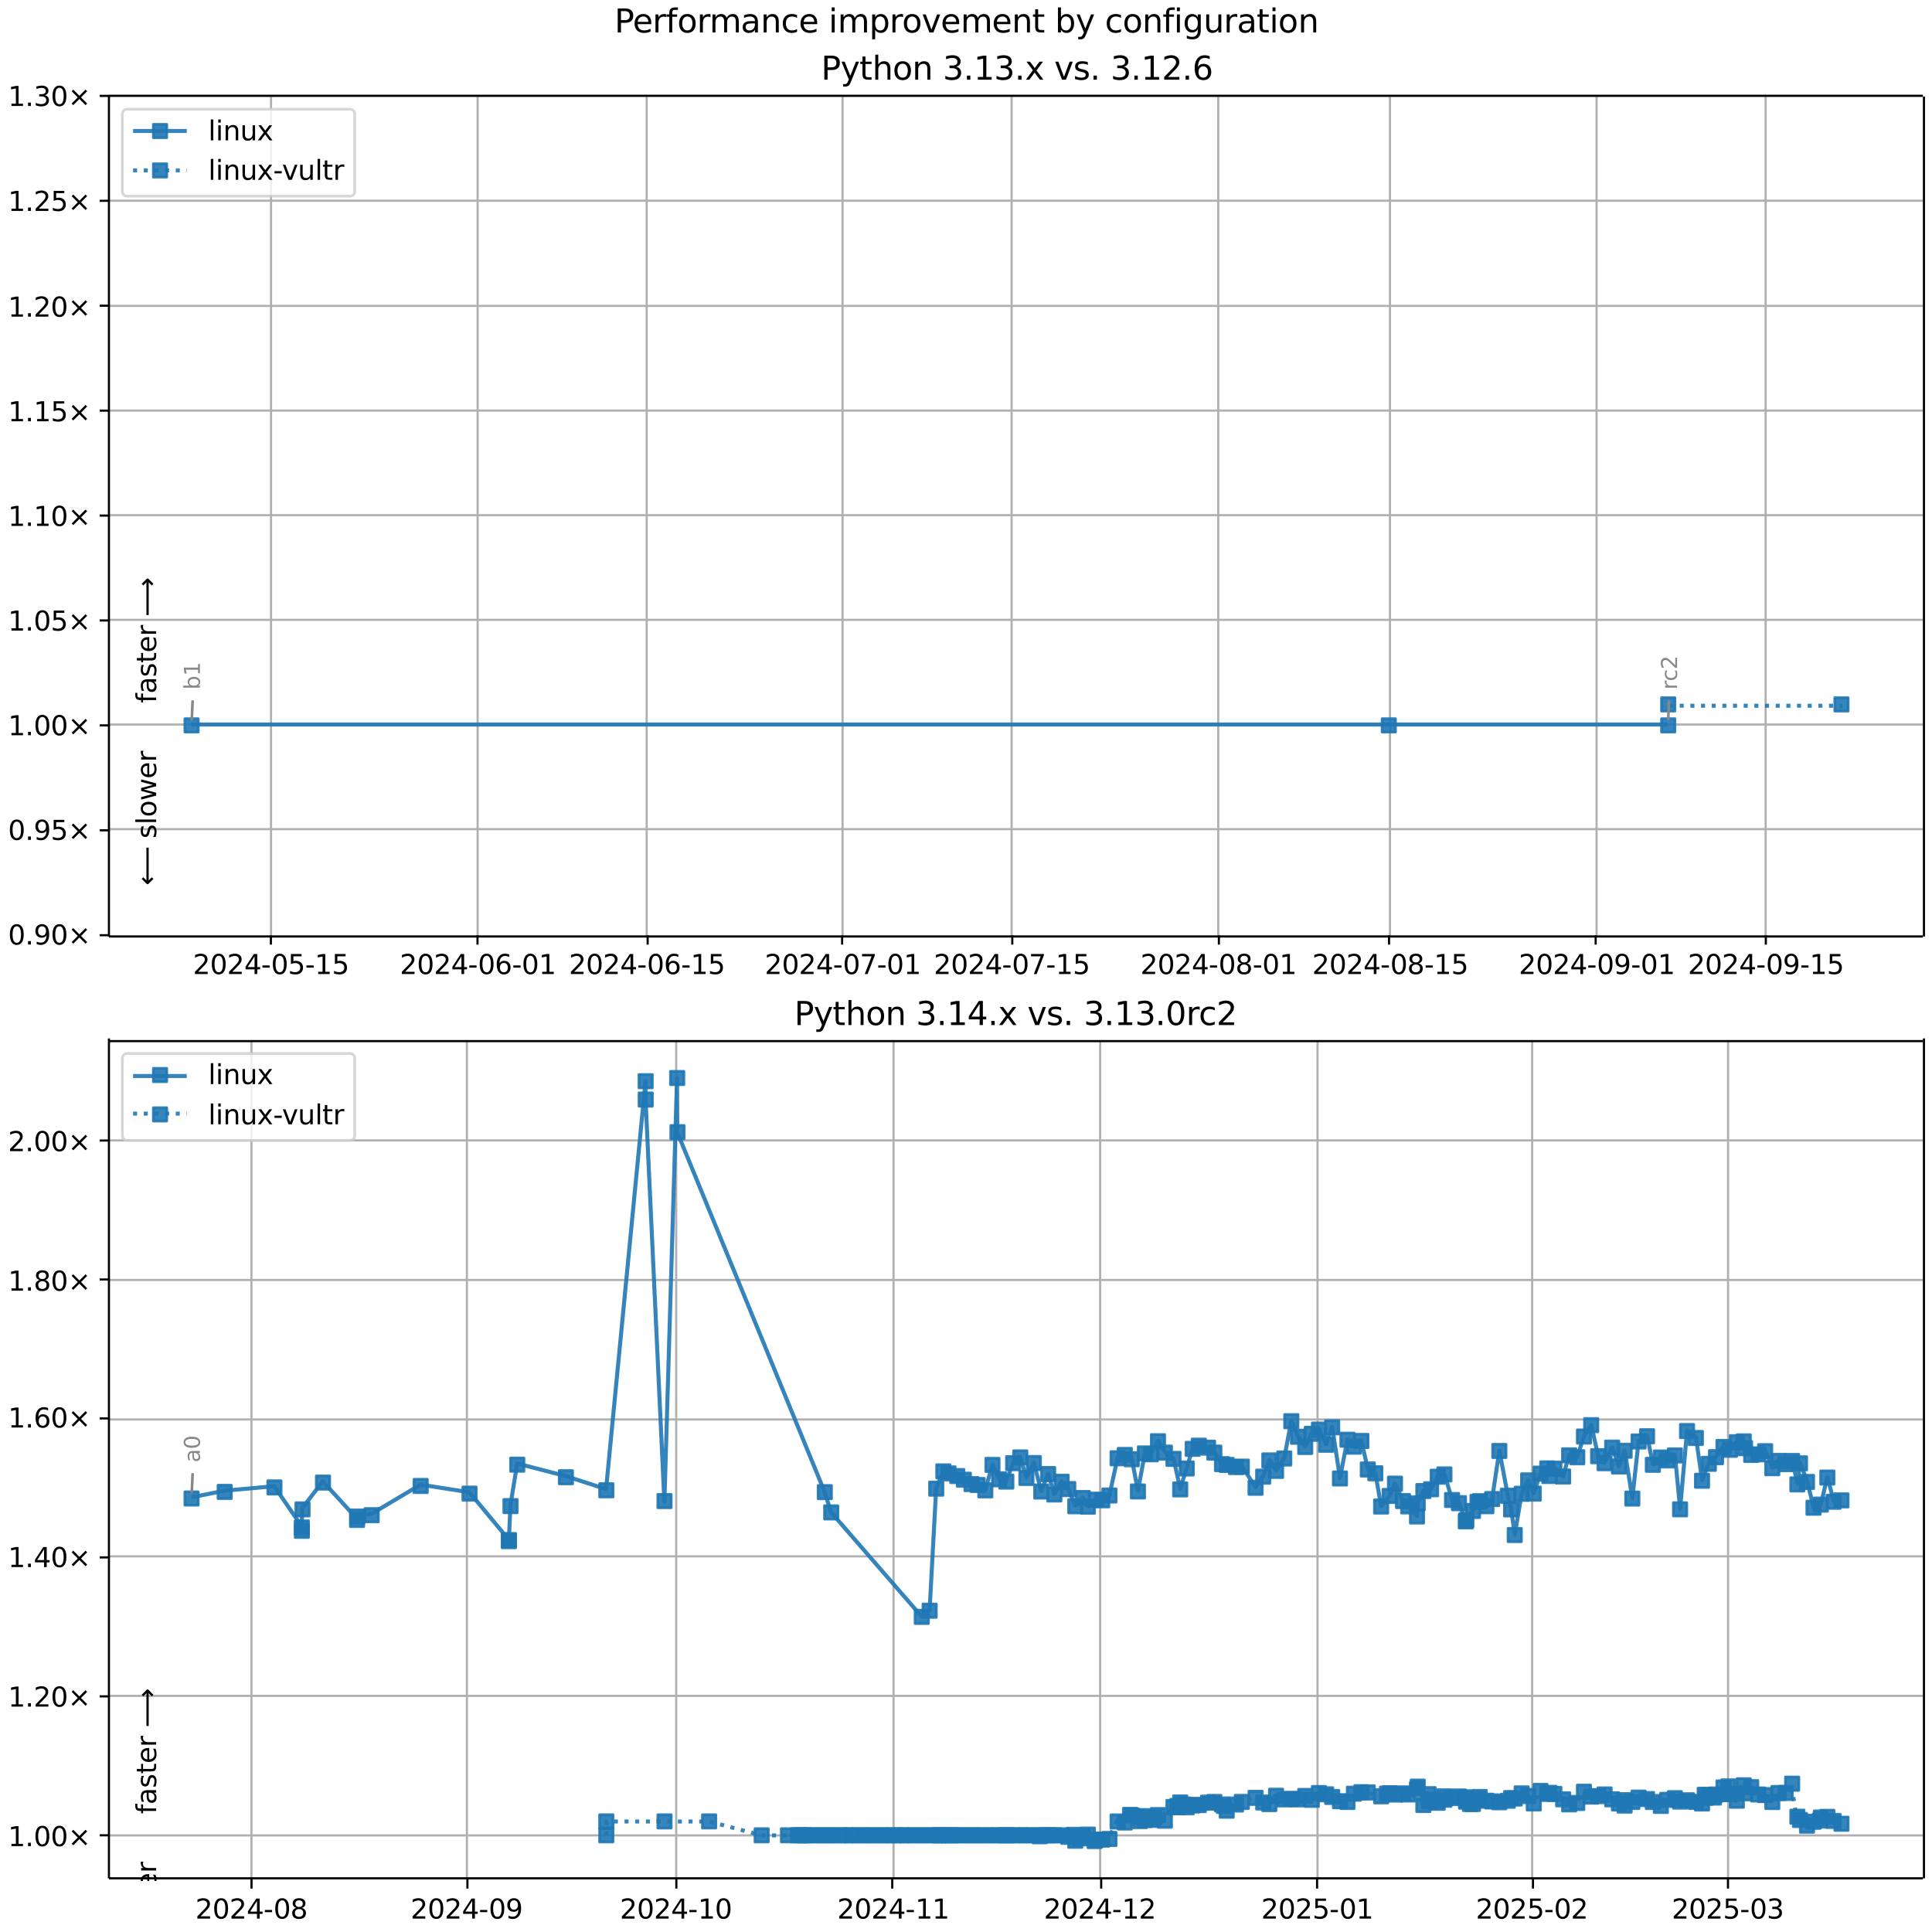 <?xml version="1.0" encoding="UTF-8"?>
<!DOCTYPE svg  PUBLIC '-//W3C//DTD SVG 1.1//EN'  'http://www.w3.org/Graphics/SVG/1.1/DTD/svg11.dtd'>
<svg width="720pt" height="720pt" version="1.1" viewBox="0 0 720 720" xmlns="http://www.w3.org/2000/svg" xmlns:xlink="http://www.w3.org/1999/xlink">
<defs>
<style type="text/css">*{stroke-linejoin: round; stroke-linecap: butt}</style>
</defs>
<path d="m0 720h720v-720h-720z" fill="#fff"/>
<path d="m40.6 349h676v-313h-676z" fill="#fff"/>
<path d="m101 349v-313" clip-path="url(#g)" fill="none" stroke="#b0b0b0" stroke-linecap="square" stroke-width=".8"/>
<defs>
<path id="i" d="m0 0v3.5" stroke="#000" stroke-width=".8"/>
</defs>
<use x="100.953" y="348.529" stroke="#000000" stroke-width=".8" xlink:href="#i"/>
<g transform="translate(71.9 363) scale(.1 -.1)">
<defs>
<path id="c" transform="scale(.016)" d="m1228 531h2203v-531h-2962v531q359 372 979 998 621 627 780 809 303 340 423 576 121 236 121 464 0 372-261 606-261 235-680 235-297 0-627-103-329-103-704-313v638q381 153 712 231 332 78 607 78 725 0 1156-363 431-362 431-968 0-288-108-546-107-257-392-607-78-91-497-524-418-433-1181-1211z"/>
<path id="b" transform="scale(.016)" d="m2034 4250q-487 0-733-480-245-479-245-1442 0-959 245-1439 246-480 733-480 491 0 736 480 246 480 246 1439 0 963-246 1442-245 480-736 480zm0 500q785 0 1199-621 414-620 414-1801 0-1178-414-1799-414-620-1199-620-784 0-1198 620-414 621-414 1799 0 1181 414 1801 414 621 1198 621z"/>
<path id="j" transform="scale(.016)" d="m2419 4116-1594-2491h1594v2491zm-166 550h794v-3041h666v-525h-666v-1100h-628v1100h-2106v609l1940 2957z"/>
<path id="e" transform="scale(.016)" d="m313 2009h1684v-512h-1684v512z"/>
<path id="m" transform="scale(.016)" d="m691 4666h2478v-532h-1900v-1143q137 47 274 70 138 23 276 23 781 0 1237-428 457-428 457-1159 0-753-469-1171-469-417-1322-417-294 0-599 50-304 50-629 150v635q281-153 581-228t634-75q541 0 856 284 316 284 316 772 0 487-316 771-315 285-856 285-253 0-505-56-251-56-513-175v2344z"/>
<path id="d" transform="scale(.016)" d="m794 531h1031v3560l-1122-225v575l1116 225h631v-4135h1031v-531h-2687v531z"/>
</defs>
<use xlink:href="#c"/>
<use transform="translate(63.6)" xlink:href="#b"/>
<use transform="translate(127)" xlink:href="#c"/>
<use transform="translate(191)" xlink:href="#j"/>
<use transform="translate(254)" xlink:href="#e"/>
<use transform="translate(291)" xlink:href="#b"/>
<use transform="translate(354)" xlink:href="#m"/>
<use transform="translate(418)" xlink:href="#e"/>
<use transform="translate(454)" xlink:href="#d"/>
<use transform="translate(518)" xlink:href="#m"/>
</g>
<path d="m178 349v-313" clip-path="url(#g)" fill="none" stroke="#b0b0b0" stroke-linecap="square" stroke-width=".8"/>
<use x="177.953" y="348.529" stroke="#000000" stroke-width=".8" xlink:href="#i"/>
<g transform="translate(149 363) scale(.1 -.1)">
<defs>
<path id="ae" transform="scale(.016)" d="m2113 2584q-425 0-674-291-248-290-248-796 0-503 248-796 249-292 674-292t673 292q248 293 248 796 0 506-248 796-248 291-673 291zm1253 1979v-575q-238 112-480 171-242 60-480 60-625 0-955-422-329-422-376-1275 184 272 462 417 279 145 613 145 703 0 1111-427 408-426 408-1160 0-719-425-1154-425-434-1131-434-810 0-1238 620-428 621-428 1799 0 1106 525 1764t1409 658q238 0 480-47t505-140z"/>
</defs>
<use xlink:href="#c"/>
<use transform="translate(63.6)" xlink:href="#b"/>
<use transform="translate(127)" xlink:href="#c"/>
<use transform="translate(191)" xlink:href="#j"/>
<use transform="translate(254)" xlink:href="#e"/>
<use transform="translate(291)" xlink:href="#b"/>
<use transform="translate(354)" xlink:href="#ae"/>
<use transform="translate(418)" xlink:href="#e"/>
<use transform="translate(454)" xlink:href="#b"/>
<use transform="translate(518)" xlink:href="#d"/>
</g>
<path d="m241 349v-313" clip-path="url(#g)" fill="none" stroke="#b0b0b0" stroke-linecap="square" stroke-width=".8"/>
<use x="241.365" y="348.529" stroke="#000000" stroke-width=".8" xlink:href="#i"/>
<g transform="translate(212 363) scale(.1 -.1)">
<use xlink:href="#c"/>
<use transform="translate(63.6)" xlink:href="#b"/>
<use transform="translate(127)" xlink:href="#c"/>
<use transform="translate(191)" xlink:href="#j"/>
<use transform="translate(254)" xlink:href="#e"/>
<use transform="translate(291)" xlink:href="#b"/>
<use transform="translate(354)" xlink:href="#ae"/>
<use transform="translate(418)" xlink:href="#e"/>
<use transform="translate(454)" xlink:href="#d"/>
<use transform="translate(518)" xlink:href="#m"/>
</g>
<path d="m314 349v-313" clip-path="url(#g)" fill="none" stroke="#b0b0b0" stroke-linecap="square" stroke-width=".8"/>
<use x="313.835" y="348.529" stroke="#000000" stroke-width=".8" xlink:href="#i"/>
<g transform="translate(285 363) scale(.1 -.1)">
<defs>
<path id="al" transform="scale(.016)" d="m525 4666h3e3v-269l-1694-4397h-659l1594 4134h-2241v532z"/>
</defs>
<use xlink:href="#c"/>
<use transform="translate(63.6)" xlink:href="#b"/>
<use transform="translate(127)" xlink:href="#c"/>
<use transform="translate(191)" xlink:href="#j"/>
<use transform="translate(254)" xlink:href="#e"/>
<use transform="translate(291)" xlink:href="#b"/>
<use transform="translate(354)" xlink:href="#al"/>
<use transform="translate(418)" xlink:href="#e"/>
<use transform="translate(454)" xlink:href="#b"/>
<use transform="translate(518)" xlink:href="#d"/>
</g>
<path d="m377 349v-313" clip-path="url(#g)" fill="none" stroke="#b0b0b0" stroke-linecap="square" stroke-width=".8"/>
<use x="377.247" y="348.529" stroke="#000000" stroke-width=".8" xlink:href="#i"/>
<g transform="translate(348 363) scale(.1 -.1)">
<use xlink:href="#c"/>
<use transform="translate(63.6)" xlink:href="#b"/>
<use transform="translate(127)" xlink:href="#c"/>
<use transform="translate(191)" xlink:href="#j"/>
<use transform="translate(254)" xlink:href="#e"/>
<use transform="translate(291)" xlink:href="#b"/>
<use transform="translate(354)" xlink:href="#al"/>
<use transform="translate(418)" xlink:href="#e"/>
<use transform="translate(454)" xlink:href="#d"/>
<use transform="translate(518)" xlink:href="#m"/>
</g>
<path d="m454 349v-313" clip-path="url(#g)" fill="none" stroke="#b0b0b0" stroke-linecap="square" stroke-width=".8"/>
<use x="454.247" y="348.529" stroke="#000000" stroke-width=".8" xlink:href="#i"/>
<g transform="translate(425 363) scale(.1 -.1)">
<defs>
<path id="ad" transform="scale(.016)" d="m2034 2216q-450 0-708-241-257-241-257-662 0-422 257-663 258-241 708-241t709 242q260 243 260 662 0 421-258 662-257 241-711 241zm-631 268q-406 100-633 378-226 279-226 679 0 559 398 884 399 325 1092 325 697 0 1094-325t397-884q0-400-227-679-226-278-629-378 456-106 710-416 255-309 255-755 0-679-414-1042-414-362-1186-362-771 0-1186 362-414 363-414 1042 0 446 256 755 257 310 713 416zm-231 997q0-362 226-565 227-203 636-203 407 0 636 203 230 203 230 565 0 363-230 566-229 203-636 203-409 0-636-203-226-203-226-566z"/>
</defs>
<use xlink:href="#c"/>
<use transform="translate(63.6)" xlink:href="#b"/>
<use transform="translate(127)" xlink:href="#c"/>
<use transform="translate(191)" xlink:href="#j"/>
<use transform="translate(254)" xlink:href="#e"/>
<use transform="translate(291)" xlink:href="#b"/>
<use transform="translate(354)" xlink:href="#ad"/>
<use transform="translate(418)" xlink:href="#e"/>
<use transform="translate(454)" xlink:href="#b"/>
<use transform="translate(518)" xlink:href="#d"/>
</g>
<path d="m518 349v-313" clip-path="url(#g)" fill="none" stroke="#b0b0b0" stroke-linecap="square" stroke-width=".8"/>
<use x="517.659" y="348.529" stroke="#000000" stroke-width=".8" xlink:href="#i"/>
<g transform="translate(489 363) scale(.1 -.1)">
<use xlink:href="#c"/>
<use transform="translate(63.6)" xlink:href="#b"/>
<use transform="translate(127)" xlink:href="#c"/>
<use transform="translate(191)" xlink:href="#j"/>
<use transform="translate(254)" xlink:href="#e"/>
<use transform="translate(291)" xlink:href="#b"/>
<use transform="translate(354)" xlink:href="#ad"/>
<use transform="translate(418)" xlink:href="#e"/>
<use transform="translate(454)" xlink:href="#d"/>
<use transform="translate(518)" xlink:href="#m"/>
</g>
<path d="m595 349v-313" clip-path="url(#g)" fill="none" stroke="#b0b0b0" stroke-linecap="square" stroke-width=".8"/>
<use x="594.659" y="348.529" stroke="#000000" stroke-width=".8" xlink:href="#i"/>
<g transform="translate(566 363) scale(.1 -.1)">
<defs>
<path id="aa" transform="scale(.016)" d="m703 97v575q238-113 481-172 244-59 479-59 625 0 954 420 330 420 377 1277-181-269-460-413-278-144-615-144-700 0-1108 423-408 424-408 1159 0 718 425 1152 425 435 1131 435 810 0 1236-621 427-620 427-1801 0-1103-524-1761-523-658-1407-658-238 0-482 47-243 47-506 141zm1256 1978q425 0 673 290 249 291 249 798 0 503-249 795-248 292-673 292t-673-292-248-795q0-507 248-798 248-290 673-290z"/>
</defs>
<use xlink:href="#c"/>
<use transform="translate(63.6)" xlink:href="#b"/>
<use transform="translate(127)" xlink:href="#c"/>
<use transform="translate(191)" xlink:href="#j"/>
<use transform="translate(254)" xlink:href="#e"/>
<use transform="translate(291)" xlink:href="#b"/>
<use transform="translate(354)" xlink:href="#aa"/>
<use transform="translate(418)" xlink:href="#e"/>
<use transform="translate(454)" xlink:href="#b"/>
<use transform="translate(518)" xlink:href="#d"/>
</g>
<path d="m658 349v-313" clip-path="url(#g)" fill="none" stroke="#b0b0b0" stroke-linecap="square" stroke-width=".8"/>
<use x="658.071" y="348.529" stroke="#000000" stroke-width=".8" xlink:href="#i"/>
<g transform="translate(629 363) scale(.1 -.1)">
<use xlink:href="#c"/>
<use transform="translate(63.6)" xlink:href="#b"/>
<use transform="translate(127)" xlink:href="#c"/>
<use transform="translate(191)" xlink:href="#j"/>
<use transform="translate(254)" xlink:href="#e"/>
<use transform="translate(291)" xlink:href="#b"/>
<use transform="translate(354)" xlink:href="#aa"/>
<use transform="translate(418)" xlink:href="#e"/>
<use transform="translate(454)" xlink:href="#d"/>
<use transform="translate(518)" xlink:href="#m"/>
</g>
<path d="m40.6 349h676" clip-path="url(#g)" fill="none" stroke="#b0b0b0" stroke-linecap="square" stroke-width=".8"/>
<defs>
<path id="k" d="m0 0h-3.5" stroke="#000" stroke-width=".8"/>
</defs>
<use x="40.646" y="348.529" stroke="#000000" stroke-width=".8" xlink:href="#k"/>
<g transform="translate(3 352) scale(.1 -.1)">
<defs>
<path id="f" transform="scale(.016)" d="m684 794h660v-794h-660v794z"/>
<path id="l" transform="scale(.016)" d="m4488 3438-1429-1435 1429-1428-372-378-1435 1434-1434-1434-369 378 1425 1428-1425 1435 369 378 1434-1435 1435 1435 372-378z"/>
</defs>
<use xlink:href="#b"/>
<use transform="translate(63.6)" xlink:href="#f"/>
<use transform="translate(95.4)" xlink:href="#aa"/>
<use transform="translate(159)" xlink:href="#b"/>
<use transform="translate(223)" xlink:href="#l"/>
</g>
<path d="m40.6 309h676" clip-path="url(#g)" fill="none" stroke="#b0b0b0" stroke-linecap="square" stroke-width=".8"/>
<use x="40.646" y="309.429" stroke="#000000" stroke-width=".8" xlink:href="#k"/>
<g transform="translate(3 313) scale(.1 -.1)">
<use xlink:href="#b"/>
<use transform="translate(63.6)" xlink:href="#f"/>
<use transform="translate(95.4)" xlink:href="#aa"/>
<use transform="translate(159)" xlink:href="#m"/>
<use transform="translate(223)" xlink:href="#l"/>
</g>
<path d="m40.6 270h676" clip-path="url(#g)" fill="none" stroke="#b0b0b0" stroke-linecap="square" stroke-width=".8"/>
<use x="40.646" y="270.33" stroke="#000000" stroke-width=".8" xlink:href="#k"/>
<g transform="translate(3 274) scale(.1 -.1)">
<use xlink:href="#d"/>
<use transform="translate(63.6)" xlink:href="#f"/>
<use transform="translate(95.4)" xlink:href="#b"/>
<use transform="translate(159)" xlink:href="#b"/>
<use transform="translate(223)" xlink:href="#l"/>
</g>
<path d="m40.6 231h676" clip-path="url(#g)" fill="none" stroke="#b0b0b0" stroke-linecap="square" stroke-width=".8"/>
<use x="40.646" y="231.23" stroke="#000000" stroke-width=".8" xlink:href="#k"/>
<g transform="translate(3 235) scale(.1 -.1)">
<use xlink:href="#d"/>
<use transform="translate(63.6)" xlink:href="#f"/>
<use transform="translate(95.4)" xlink:href="#b"/>
<use transform="translate(159)" xlink:href="#m"/>
<use transform="translate(223)" xlink:href="#l"/>
</g>
<path d="m40.6 192h676" clip-path="url(#g)" fill="none" stroke="#b0b0b0" stroke-linecap="square" stroke-width=".8"/>
<use x="40.646" y="192.131" stroke="#000000" stroke-width=".8" xlink:href="#k"/>
<g transform="translate(3 196) scale(.1 -.1)">
<use xlink:href="#d"/>
<use transform="translate(63.6)" xlink:href="#f"/>
<use transform="translate(95.4)" xlink:href="#d"/>
<use transform="translate(159)" xlink:href="#b"/>
<use transform="translate(223)" xlink:href="#l"/>
</g>
<path d="m40.6 153h676" clip-path="url(#g)" fill="none" stroke="#b0b0b0" stroke-linecap="square" stroke-width=".8"/>
<use x="40.646" y="153.031" stroke="#000000" stroke-width=".8" xlink:href="#k"/>
<g transform="translate(3 157) scale(.1 -.1)">
<use xlink:href="#d"/>
<use transform="translate(63.6)" xlink:href="#f"/>
<use transform="translate(95.4)" xlink:href="#d"/>
<use transform="translate(159)" xlink:href="#m"/>
<use transform="translate(223)" xlink:href="#l"/>
</g>
<path d="m40.6 114h676" clip-path="url(#g)" fill="none" stroke="#b0b0b0" stroke-linecap="square" stroke-width=".8"/>
<use x="40.646" y="113.932" stroke="#000000" stroke-width=".8" xlink:href="#k"/>
<g transform="translate(3 118) scale(.1 -.1)">
<use xlink:href="#d"/>
<use transform="translate(63.6)" xlink:href="#f"/>
<use transform="translate(95.4)" xlink:href="#c"/>
<use transform="translate(159)" xlink:href="#b"/>
<use transform="translate(223)" xlink:href="#l"/>
</g>
<path d="m40.6 74.8h676" clip-path="url(#g)" fill="none" stroke="#b0b0b0" stroke-linecap="square" stroke-width=".8"/>
<use x="40.646" y="74.832" stroke="#000000" stroke-width=".8" xlink:href="#k"/>
<g transform="translate(3 78.6) scale(.1 -.1)">
<use xlink:href="#d"/>
<use transform="translate(63.6)" xlink:href="#f"/>
<use transform="translate(95.4)" xlink:href="#c"/>
<use transform="translate(159)" xlink:href="#m"/>
<use transform="translate(223)" xlink:href="#l"/>
</g>
<path d="m40.6 35.7h676" clip-path="url(#g)" fill="none" stroke="#b0b0b0" stroke-linecap="square" stroke-width=".8"/>
<use x="40.646" y="35.733" stroke="#000000" stroke-width=".8" xlink:href="#k"/>
<g transform="translate(3 39.5) scale(.1 -.1)">
<defs>
<path id="t" transform="scale(.016)" d="m2597 2516q453-97 707-404 255-306 255-756 0-690-475-1069-475-378-1350-378-293 0-604 58t-642 174v609q262-153 574-231 313-78 654-78 593 0 904 234t311 681q0 413-289 645-289 233-804 233h-544v519h569q465 0 712 186t247 536q0 359-255 551-254 193-729 193-260 0-557-57-297-56-653-174v562q360 100 674 150t592 50q719 0 1137-327 419-326 419-882 0-388-222-655t-631-370z"/>
</defs>
<use xlink:href="#d"/>
<use transform="translate(63.6)" xlink:href="#f"/>
<use transform="translate(95.4)" xlink:href="#t"/>
<use transform="translate(159)" xlink:href="#b"/>
<use transform="translate(223)" xlink:href="#l"/>
</g>
<path d="m71.4 270h446 104" clip-path="url(#g)" fill="none" stroke="#1f77b4" stroke-linecap="square" stroke-opacity=".9" stroke-width="1.5"/>
<defs>
<path id="a" d="m-2.5 2.5h5v-5h-5z" stroke="#1f77b4" stroke-opacity=".9"/>
</defs>
<g clip-path="url(#g)" fill="#1f77b4" fill-opacity=".9" stroke="#1f77b4" stroke-opacity=".9">
<use x="71.389" y="270.33" xlink:href="#a"/>
<use x="517.569" y="270.33" xlink:href="#a"/>
<use x="621.695" y="270.33" xlink:href="#a"/>
</g>
<g stroke="#1f77b4" stroke-opacity=".9">
<path d="m622 263h64.6" clip-path="url(#g)" fill="none" stroke-dasharray="1.5,2.475" stroke-width="1.5"/>
<g clip-path="url(#g)" fill="#1f77b4" fill-opacity=".9">
<use x="621.695" y="262.51" xlink:href="#a"/>
<use x="686.256" y="262.51" xlink:href="#a"/>
</g>
</g>
<path d="m40.6 349v-313" fill="none" stroke="#000" stroke-linecap="square" stroke-width=".8"/>
<path d="m717 349v-313" fill="none" stroke="#000" stroke-linecap="square" stroke-width=".8"/>
<path d="m40.6 349h676" fill="none" stroke="#000" stroke-linecap="square" stroke-width=".8"/>
<path d="m40.6 35.7h676" fill="none" stroke="#000" stroke-linecap="square" stroke-width=".8"/>
<path d="m71.8 261-0.348 7.35" fill="none" stroke="#888" stroke-linecap="round"/>
<g transform="translate(74.5 257) rotate(-90) scale(.08 -.08)" fill="#888">
<defs>
<path id="ak" transform="scale(.016)" d="m3116 1747q0 634-261 995t-717 361q-457 0-718-361t-261-995 261-995 718-361q456 0 717 361t261 995zm-1957 1222q182 312 458 463 277 152 661 152 638 0 1036-506 399-506 399-1331t-399-1332q-398-506-1036-506-384 0-661 152-276 152-458 464v-525h-578v4863h578v-1894z"/>
</defs>
<use xlink:href="#ak"/>
<use transform="translate(63.5)" xlink:href="#d"/>
</g>
<path d="m622 261-0.326 7.34" fill="none" stroke="#888" stroke-linecap="round"/>
<g transform="translate(625 257) rotate(-90) scale(.08 -.08)" fill="#888">
<defs>
<path id="n" transform="scale(.016)" d="m2631 2963q-97 56-211 82-114 27-251 27-488 0-749-317t-261-911v-1844h-578v3500h578v-544q182 319 472 473 291 155 707 155 59 0 131-8 72-7 159-23l3-590z"/>
<path id="ac" transform="scale(.016)" d="m3122 3366v-538q-244 135-489 202t-495 67q-560 0-870-355-309-354-309-995t309-996q310-354 870-354 250 0 495 67t489 202v-532q-241-112-499-168-257-57-548-57-791 0-1257 497-465 497-465 1341 0 856 470 1346 471 491 1290 491 265 0 518-55 253-54 491-163z"/>
</defs>
<use xlink:href="#n"/>
<use transform="translate(38.9)" xlink:href="#ac"/>
<use transform="translate(93.8)" xlink:href="#c"/>
</g>
<g clip-path="url(#g)">
<g transform="translate(58.2 262) rotate(-90) scale(.1 -.1)">
<defs>
<path id="ab" transform="scale(.016)" d="m2375 4863v-479h-550q-309 0-430-125-120-125-120-450v-309h947v-447h-947v-3053h-578v3053h-550v447h550v244q0 584 272 851 272 268 862 268h544z"/>
<path id="z" transform="scale(.016)" d="m2194 1759q-697 0-966-159t-269-544q0-306 202-486 202-179 548-179 479 0 768 339t289 901v128h-572zm1147 238v-2e3h-575v531q-197-318-491-470t-719-152q-537 0-855 302-317 302-317 808 0 590 395 890 396 300 1180 300h807v57q0 397-261 614t-733 217q-300 0-585-72-284-72-546-216v532q315 122 612 182 297 61 578 61 760 0 1135-394 375-393 375-1193z"/>
<path id="x" transform="scale(.016)" d="m2834 3397v-544q-243 125-506 187-262 63-544 63-428 0-642-131t-214-394q0-200 153-314t616-217l197-44q612-131 870-370t258-667q0-488-386-773-386-284-1061-284-281 0-586 55t-642 164v594q319-166 628-249 309-82 613-82 406 0 624 139 219 139 219 392 0 234-158 359-157 125-692 241l-200 47q-534 112-772 345-237 233-237 639 0 494 350 762 350 269 994 269 318 0 599-47 282-46 519-140z"/>
<path id="p" transform="scale(.016)" d="m1172 4494v-994h1184v-447h-1184v-1900q0-428 117-550t477-122h590v-481h-590q-666 0-919 248-253 249-253 905v1900h-422v447h422v994h578z"/>
<path id="s" transform="scale(.016)" d="m3597 1894v-281h-2644q38-594 358-905t892-311q331 0 642 81t618 244v-544q-310-131-635-200t-659-69q-838 0-1327 487-489 488-489 1320 0 859 464 1363 464 505 1252 505 706 0 1117-455 411-454 411-1235zm-575 169q-6 471-264 752-258 282-683 282-481 0-770-272t-333-766l2050 4z"/>
<path id="am" transform="scale(.016)" d="m8863 2147v-281l-1229-1228-375 375 729 728h-7622v531h7622l-729 728 375 375 1229-1228z"/>
</defs>
<use xlink:href="#ab"/>
<use transform="translate(35.2)" xlink:href="#z"/>
<use transform="translate(96.5)" xlink:href="#x"/>
<use transform="translate(149)" xlink:href="#p"/>
<use transform="translate(188)" xlink:href="#s"/>
<use transform="translate(249)" xlink:href="#n"/>
<use transform="translate(290)" xlink:href="#DejaVuSans-20"/>
<use transform="translate(322)" xlink:href="#am"/>
</g>
</g>
<g clip-path="url(#g)">
<g transform="translate(58.2 330) rotate(-90) scale(.1 -.1)">
<defs>
<path id="an" transform="scale(.016)" d="m313 1866v281l1228 1228 375-375-728-728h7621v-531h-7621l728-728-375-375-1228 1228z"/>
<path id="r" transform="scale(.016)" d="m603 4863h575v-4863h-575v4863z"/>
<path id="q" transform="scale(.016)" d="m1959 3097q-462 0-731-361t-269-989 267-989q268-361 733-361 460 0 728 362 269 363 269 988 0 622-269 986-268 364-728 364zm0 487q750 0 1178-488 429-487 429-1349 0-859-429-1349-428-489-1178-489-753 0-1180 489-426 490-426 1349 0 862 426 1349 427 488 1180 488z"/>
<path id="ai" transform="scale(.016)" d="m269 3500h575l719-2731 715 2731h678l719-2731 716 2731h575l-916-3500h-678l-753 2869-756-2869h-679l-915 3500z"/>
</defs>
<use xlink:href="#an"/>
<use transform="translate(143)" xlink:href="#DejaVuSans-20"/>
<use transform="translate(175)" xlink:href="#x"/>
<use transform="translate(227)" xlink:href="#r"/>
<use transform="translate(255)" xlink:href="#q"/>
<use transform="translate(316)" xlink:href="#ai"/>
<use transform="translate(398)" xlink:href="#s"/>
<use transform="translate(460)" xlink:href="#n"/>
</g>
</g>
<g transform="translate(306 29.7) scale(.12 -.12)">
<defs>
<path id="ah" transform="scale(.016)" d="m1259 4147v-1753h794q441 0 681 228 241 228 241 650 0 419-241 647-240 228-681 228h-794zm-631 519h1425q785 0 1186-355 402-355 402-1039 0-691-402-1044-401-353-1186-353h-794v-1875h-631v4666z"/>
<path id="af" transform="scale(.016)" d="m2059-325q-243-625-475-815-231-191-618-191h-460v481h338q237 0 368 113 132 112 291 531l103 262-1415 3444h609l1094-2737 1094 2737h609l-1538-3825z"/>
<path id="aj" transform="scale(.016)" d="m3513 2113v-2113h-575v2094q0 497-194 743-194 247-581 247-466 0-735-297-269-296-269-809v-1978h-578v4863h578v-1907q207 316 486 472 280 156 646 156 603 0 912-373 310-373 310-1098z"/>
<path id="o" transform="scale(.016)" d="m3513 2113v-2113h-575v2094q0 497-194 743-194 247-581 247-466 0-735-297-269-296-269-809v-1978h-578v3500h578v-544q207 316 486 472 280 156 646 156 603 0 912-373 310-373 310-1098z"/>
<path id="w" transform="scale(.016)" d="m3513 3500-1266-1703 1331-1797h-678l-1019 1375-1018-1375h-679l1360 1831-1244 1669h678l928-1247 928 1247h679z"/>
<path id="y" transform="scale(.016)" d="m191 3500h609l1094-2937 1094 2937h609l-1313-3500h-781l-1312 3500z"/>
</defs>
<use xlink:href="#ah"/>
<use transform="translate(60.3)" xlink:href="#af"/>
<use transform="translate(119)" xlink:href="#p"/>
<use transform="translate(159)" xlink:href="#aj"/>
<use transform="translate(222)" xlink:href="#q"/>
<use transform="translate(283)" xlink:href="#o"/>
<use transform="translate(347)" xlink:href="#DejaVuSans-20"/>
<use transform="translate(378)" xlink:href="#t"/>
<use transform="translate(442)" xlink:href="#f"/>
<use transform="translate(474)" xlink:href="#d"/>
<use transform="translate(537)" xlink:href="#t"/>
<use transform="translate(601)" xlink:href="#f"/>
<use transform="translate(633)" xlink:href="#w"/>
<use transform="translate(692)" xlink:href="#DejaVuSans-20"/>
<use transform="translate(724)" xlink:href="#y"/>
<use transform="translate(783)" xlink:href="#x"/>
<use transform="translate(835)" xlink:href="#f"/>
<use transform="translate(867)" xlink:href="#DejaVuSans-20"/>
<use transform="translate(899)" xlink:href="#t"/>
<use transform="translate(962)" xlink:href="#f"/>
<use transform="translate(994)" xlink:href="#d"/>
<use transform="translate(1058)" xlink:href="#c"/>
<use transform="translate(1121)" xlink:href="#f"/>
<use transform="translate(1153)" xlink:href="#ae"/>
</g>
<path d="m47.6 73.1h82.6q2 0 2-2v-28.4q0-2-2-2h-82.6q-2 0-2 2v28.4q0 2 2 2z" fill="#fff" opacity=".8" stroke="#ccc"/>
<path d="m49.6 48.8h10 10" fill="none" stroke="#1f77b4" stroke-linecap="square" stroke-opacity=".9" stroke-width="1.5"/>
<use x="59.646" y="48.831" fill="#1f77b4" fill-opacity=".9" stroke="#1f77b4" stroke-opacity=".9" xlink:href="#a"/>
<g transform="translate(77.6 52.3) scale(.1 -.1)">
<defs>
<path id="v" transform="scale(.016)" d="m603 3500h575v-3500h-575v3500zm0 1363h575v-729h-575v729z"/>
<path id="u" transform="scale(.016)" d="m544 1381v2119h575v-2097q0-497 193-746 194-248 582-248 465 0 735 297 271 297 271 810v1984h575v-3500h-575v538q-209-319-486-474-276-155-642-155-603 0-916 375-312 375-312 1097zm1447 2203z"/>
</defs>
<use xlink:href="#r"/>
<use transform="translate(27.8)" xlink:href="#v"/>
<use transform="translate(55.6)" xlink:href="#o"/>
<use transform="translate(119)" xlink:href="#u"/>
<use transform="translate(182)" xlink:href="#w"/>
</g>
<path d="m49.6 63.5h10 10" fill="none" stroke="#1f77b4" stroke-dasharray="1.5,2.475" stroke-opacity=".9" stroke-width="1.5"/>
<use x="59.646" y="63.509" fill="#1f77b4" fill-opacity=".9" stroke="#1f77b4" stroke-opacity=".9" xlink:href="#a"/>
<g transform="translate(77.6 67) scale(.1 -.1)">
<use xlink:href="#r"/>
<use transform="translate(27.8)" xlink:href="#v"/>
<use transform="translate(55.6)" xlink:href="#o"/>
<use transform="translate(119)" xlink:href="#u"/>
<use transform="translate(182)" xlink:href="#w"/>
<use transform="translate(242)" xlink:href="#e"/>
<use transform="translate(275)" xlink:href="#y"/>
<use transform="translate(334)" xlink:href="#u"/>
<use transform="translate(398)" xlink:href="#r"/>
<use transform="translate(425)" xlink:href="#p"/>
<use transform="translate(465)" xlink:href="#n"/>
</g>
<path d="m40.6 700h676v-313h-676z" fill="#fff"/>
<path d="m93.7 700v-313" clip-path="url(#h)" fill="none" stroke="#b0b0b0" stroke-linecap="square" stroke-width=".8"/>
<use x="93.735" y="700.322" stroke="#000000" stroke-width=".8" xlink:href="#i"/>
<g transform="translate(72.8 715) scale(.1 -.1)">
<use xlink:href="#c"/>
<use transform="translate(63.6)" xlink:href="#b"/>
<use transform="translate(127)" xlink:href="#c"/>
<use transform="translate(191)" xlink:href="#j"/>
<use transform="translate(254)" xlink:href="#e"/>
<use transform="translate(291)" xlink:href="#b"/>
<use transform="translate(354)" xlink:href="#ad"/>
</g>
<path d="m174 700v-313" clip-path="url(#h)" fill="none" stroke="#b0b0b0" stroke-linecap="square" stroke-width=".8"/>
<use x="174.193" y="700.322" stroke="#000000" stroke-width=".8" xlink:href="#i"/>
<g transform="translate(153 715) scale(.1 -.1)">
<use xlink:href="#c"/>
<use transform="translate(63.6)" xlink:href="#b"/>
<use transform="translate(127)" xlink:href="#c"/>
<use transform="translate(191)" xlink:href="#j"/>
<use transform="translate(254)" xlink:href="#e"/>
<use transform="translate(291)" xlink:href="#b"/>
<use transform="translate(354)" xlink:href="#aa"/>
</g>
<path d="m252 700v-313" clip-path="url(#h)" fill="none" stroke="#b0b0b0" stroke-linecap="square" stroke-width=".8"/>
<use x="252.057" y="700.322" stroke="#000000" stroke-width=".8" xlink:href="#i"/>
<g transform="translate(231 715) scale(.1 -.1)">
<use xlink:href="#c"/>
<use transform="translate(63.6)" xlink:href="#b"/>
<use transform="translate(127)" xlink:href="#c"/>
<use transform="translate(191)" xlink:href="#j"/>
<use transform="translate(254)" xlink:href="#e"/>
<use transform="translate(291)" xlink:href="#d"/>
<use transform="translate(354)" xlink:href="#b"/>
</g>
<path d="m333 700v-313" clip-path="url(#h)" fill="none" stroke="#b0b0b0" stroke-linecap="square" stroke-width=".8"/>
<use x="332.515" y="700.322" stroke="#000000" stroke-width=".8" xlink:href="#i"/>
<g transform="translate(312 715) scale(.1 -.1)">
<use xlink:href="#c"/>
<use transform="translate(63.6)" xlink:href="#b"/>
<use transform="translate(127)" xlink:href="#c"/>
<use transform="translate(191)" xlink:href="#j"/>
<use transform="translate(254)" xlink:href="#e"/>
<use transform="translate(291)" xlink:href="#d"/>
<use transform="translate(354)" xlink:href="#d"/>
</g>
<path d="m410 700v-313" clip-path="url(#h)" fill="none" stroke="#b0b0b0" stroke-linecap="square" stroke-width=".8"/>
<use x="410.378" y="700.322" stroke="#000000" stroke-width=".8" xlink:href="#i"/>
<g transform="translate(389 715) scale(.1 -.1)">
<use xlink:href="#c"/>
<use transform="translate(63.6)" xlink:href="#b"/>
<use transform="translate(127)" xlink:href="#c"/>
<use transform="translate(191)" xlink:href="#j"/>
<use transform="translate(254)" xlink:href="#e"/>
<use transform="translate(291)" xlink:href="#d"/>
<use transform="translate(354)" xlink:href="#c"/>
</g>
<path d="m491 700v-313" clip-path="url(#h)" fill="none" stroke="#b0b0b0" stroke-linecap="square" stroke-width=".8"/>
<use x="490.837" y="700.322" stroke="#000000" stroke-width=".8" xlink:href="#i"/>
<g transform="translate(470 715) scale(.1 -.1)">
<use xlink:href="#c"/>
<use transform="translate(63.6)" xlink:href="#b"/>
<use transform="translate(127)" xlink:href="#c"/>
<use transform="translate(191)" xlink:href="#m"/>
<use transform="translate(254)" xlink:href="#e"/>
<use transform="translate(291)" xlink:href="#b"/>
<use transform="translate(354)" xlink:href="#d"/>
</g>
<path d="m571 700v-313" clip-path="url(#h)" fill="none" stroke="#b0b0b0" stroke-linecap="square" stroke-width=".8"/>
<use x="571.296" y="700.322" stroke="#000000" stroke-width=".8" xlink:href="#i"/>
<g transform="translate(550 715) scale(.1 -.1)">
<use xlink:href="#c"/>
<use transform="translate(63.6)" xlink:href="#b"/>
<use transform="translate(127)" xlink:href="#c"/>
<use transform="translate(191)" xlink:href="#m"/>
<use transform="translate(254)" xlink:href="#e"/>
<use transform="translate(291)" xlink:href="#b"/>
<use transform="translate(354)" xlink:href="#c"/>
</g>
<path d="m644 700v-313" clip-path="url(#h)" fill="none" stroke="#b0b0b0" stroke-linecap="square" stroke-width=".8"/>
<use x="643.968" y="700.322" stroke="#000000" stroke-width=".8" xlink:href="#i"/>
<g transform="translate(623 715) scale(.1 -.1)">
<use xlink:href="#c"/>
<use transform="translate(63.6)" xlink:href="#b"/>
<use transform="translate(127)" xlink:href="#c"/>
<use transform="translate(191)" xlink:href="#m"/>
<use transform="translate(254)" xlink:href="#e"/>
<use transform="translate(291)" xlink:href="#b"/>
<use transform="translate(354)" xlink:href="#t"/>
</g>
<path d="m40.6 684h676" clip-path="url(#h)" fill="none" stroke="#b0b0b0" stroke-linecap="square" stroke-width=".8"/>
<use x="40.646" y="683.96" stroke="#000000" stroke-width=".8" xlink:href="#k"/>
<g transform="translate(3 688) scale(.1 -.1)">
<use xlink:href="#d"/>
<use transform="translate(63.6)" xlink:href="#f"/>
<use transform="translate(95.4)" xlink:href="#b"/>
<use transform="translate(159)" xlink:href="#b"/>
<use transform="translate(223)" xlink:href="#l"/>
</g>
<path d="m40.6 632h676" clip-path="url(#h)" fill="none" stroke="#b0b0b0" stroke-linecap="square" stroke-width=".8"/>
<use x="40.646" y="632.175" stroke="#000000" stroke-width=".8" xlink:href="#k"/>
<g transform="translate(3 636) scale(.1 -.1)">
<use xlink:href="#d"/>
<use transform="translate(63.6)" xlink:href="#f"/>
<use transform="translate(95.4)" xlink:href="#c"/>
<use transform="translate(159)" xlink:href="#b"/>
<use transform="translate(223)" xlink:href="#l"/>
</g>
<path d="m40.6 580h676" clip-path="url(#h)" fill="none" stroke="#b0b0b0" stroke-linecap="square" stroke-width=".8"/>
<use x="40.646" y="580.391" stroke="#000000" stroke-width=".8" xlink:href="#k"/>
<g transform="translate(3 584) scale(.1 -.1)">
<use xlink:href="#d"/>
<use transform="translate(63.6)" xlink:href="#f"/>
<use transform="translate(95.4)" xlink:href="#j"/>
<use transform="translate(159)" xlink:href="#b"/>
<use transform="translate(223)" xlink:href="#l"/>
</g>
<path d="m40.6 529h676" clip-path="url(#h)" fill="none" stroke="#b0b0b0" stroke-linecap="square" stroke-width=".8"/>
<use x="40.646" y="528.607" stroke="#000000" stroke-width=".8" xlink:href="#k"/>
<g transform="translate(3 532) scale(.1 -.1)">
<use xlink:href="#d"/>
<use transform="translate(63.6)" xlink:href="#f"/>
<use transform="translate(95.4)" xlink:href="#ae"/>
<use transform="translate(159)" xlink:href="#b"/>
<use transform="translate(223)" xlink:href="#l"/>
</g>
<path d="m40.6 477h676" clip-path="url(#h)" fill="none" stroke="#b0b0b0" stroke-linecap="square" stroke-width=".8"/>
<use x="40.646" y="476.823" stroke="#000000" stroke-width=".8" xlink:href="#k"/>
<g transform="translate(3 481) scale(.1 -.1)">
<use xlink:href="#d"/>
<use transform="translate(63.6)" xlink:href="#f"/>
<use transform="translate(95.4)" xlink:href="#ad"/>
<use transform="translate(159)" xlink:href="#b"/>
<use transform="translate(223)" xlink:href="#l"/>
</g>
<path d="m40.6 425h676" clip-path="url(#h)" fill="none" stroke="#b0b0b0" stroke-linecap="square" stroke-width=".8"/>
<use x="40.646" y="425.038" stroke="#000000" stroke-width=".8" xlink:href="#k"/>
<g transform="translate(3 429) scale(.1 -.1)">
<use xlink:href="#c"/>
<use transform="translate(63.6)" xlink:href="#f"/>
<use transform="translate(95.4)" xlink:href="#b"/>
<use transform="translate(159)" xlink:href="#b"/>
<use transform="translate(223)" xlink:href="#l"/>
</g>
<g stroke="#1f77b4" stroke-opacity=".9">
<path d="m71.4 558 12.3-2.46 18.5-1.67 10.2 14.9 0.017 1.25 0.247-7.99 7.63-9.98 12.7 13.9 0.089-1.26 5.35-0.514 18.3-10.9 18.2 2.85 14.7 17.7 0.029-0.423 0.577-12.6 2.52-15.4 18.1 4.69 15 4.86 14.7-152 0.027 6.85 7.01 150 4.71-158 0.108 20.2 54.9 134 2.39 7.56 33.8 38.9 2.93-2.31 2.45-45.5 2.65-6.45 1.92 0.752 3.27 0.991 5.32 3.02 2.29 0.33 2.85 1.98 2.66-9.48 2.46 5.36 2.7 0.851 2.55-6.87 2.65-2.14 2.29 7.65 2.77-5.56 2.78 10.6 2.54-6.51 2.34 7.62 2.71-4.74 2.47 2.71 2.62 6.41 2.79-3.08 1.89 3.23 3.03-2.61 2.34 0.249 2.69-1.8 3.03-13.9 2.68-1.25 2.6 1.6 2.3 12 2.6-14.2 2.2 0.324 2.68-4.87 2.57 4.26 3.21 2.33 2.5 11.4 4.65-15.1 2.29-1.19 3.44 0.753 2.35 1.85 2.84 4.29 1.76 0.284 3.47 0.81 2.17-0.158 5.12 7.87 2.84-4.15 2.29-6.05 2.51 3.91 3.05-4.62 2.62-13.9 2.48 5.8 2.71 3.81 2.46-4.91 2.65-1.57 2.68 5.64 2.26-6.5 2.89 19.1 2.79-14.4 2.41 2.59 2.78-2.13 2.39 10.6 2.8 1.42 2.18 12.4 3.17-3.95 1.99-4.59 3 6.49 1.93 1.98 3.28 3.77 0.274-4.9 2.1-4.58 2.89-0.669 2.46-4.67 2.5-0.869 2.83 9.54 2.57 1.19 2.55 6.78 0.205-0.442 2.48-3.43 1.69-3.38 0.825-0.261 2.49 1.88 2.14-2.69 2.67-17.9 3.16 16.7 1.24 5.1 1.35 9.53 2.58-15.4 2.42-4.99 2.08 4.92 2.5-7.44 2.54-1.95 0.762 2.83 1.88-2.73 3.28 2.93 2.23-7.91 3.03 0.721 2.49-7.72 2.7-4.25 2.58 11.6 2.41 2.61 2.83-5.8 2.51 7.02 2.13-5.87 2.87 17.8 2.34-21.3 3.15-1.95 2.16 10.6 2.99-2.72 2.38 1.09 2.84-1.86 1.94 20.1 2.6-29.2 3.29 2.58 2.3 15.9 2.54-6.3 2.67-2.48 2.79-3.8 2.42 1.06 2.54-2.83 2.59-0.307 0.505 2.53 2.27 2.52 2.61-0.219 2.59-1.17 2.67 6.35 2.32-2.75 2.64 1.23 2.44-1.18 1.94 8.73 0.98-7.86 2.61 6.94 2.43 9.61 2.74-1.16 2.41-10.1 2.33 9.03 2.93-0.521v0" clip-path="url(#h)" fill="none" stroke-linecap="square" stroke-width="1.5"/>
<g clip-path="url(#h)" fill="#1f77b4" fill-opacity=".9">
<use x="71.389" y="558.445" xlink:href="#a"/>
<use x="83.738" y="555.985" xlink:href="#a"/>
<use x="102.271" y="554.311" xlink:href="#a"/>
<use x="112.481" y="569.236" xlink:href="#a"/>
<use x="112.498" y="570.489" xlink:href="#a"/>
<use x="112.745" y="562.501" xlink:href="#a"/>
<use x="120.376" y="552.52" xlink:href="#a"/>
<use x="133.068" y="566.44" xlink:href="#a"/>
<use x="133.157" y="565.177" xlink:href="#a"/>
<use x="138.503" y="564.662" xlink:href="#a"/>
<use x="156.772" y="553.777" xlink:href="#a"/>
<use x="174.981" y="556.629" xlink:href="#a"/>
<use x="189.644" y="574.354" xlink:href="#a"/>
<use x="189.673" y="573.931" xlink:href="#a"/>
<use x="190.25" y="561.286" xlink:href="#a"/>
<use x="192.771" y="545.838" xlink:href="#a"/>
<use x="210.908" y="550.524" xlink:href="#a"/>
<use x="225.954" y="555.388" xlink:href="#a"/>
<use x="240.614" y="402.933" xlink:href="#a"/>
<use x="240.641" y="409.778" xlink:href="#a"/>
<use x="247.651" y="559.406" xlink:href="#a"/>
<use x="252.364" y="401.743" xlink:href="#a"/>
<use x="252.472" y="421.929" xlink:href="#a"/>
<use x="307.385" y="556.069" xlink:href="#a"/>
<use x="309.773" y="563.625" xlink:href="#a"/>
<use x="343.524" y="602.563" xlink:href="#a"/>
<use x="346.455" y="600.256" xlink:href="#a"/>
<use x="348.906" y="554.783" xlink:href="#a"/>
<use x="351.554" y="548.333" xlink:href="#a"/>
<use x="353.473" y="549.085" xlink:href="#a"/>
<use x="356.742" y="550.076" xlink:href="#a"/>
<use x="359.199" y="551.441" xlink:href="#a"/>
<use x="362.059" y="553.091" xlink:href="#a"/>
<use x="364.352" y="553.421" xlink:href="#a"/>
<use x="367.202" y="555.406" xlink:href="#a"/>
<use x="369.866" y="545.93" xlink:href="#a"/>
<use x="372.328" y="551.292" xlink:href="#a"/>
<use x="375.029" y="552.143" xlink:href="#a"/>
<use x="377.582" y="545.276" xlink:href="#a"/>
<use x="380.227" y="543.135" xlink:href="#a"/>
<use x="382.513" y="550.789" xlink:href="#a"/>
<use x="385.28" y="545.23" xlink:href="#a"/>
<use x="388.058" y="555.853" xlink:href="#a"/>
<use x="390.593" y="549.339" xlink:href="#a"/>
<use x="392.933" y="556.956" xlink:href="#a"/>
<use x="395.64" y="552.216" xlink:href="#a"/>
<use x="398.111" y="554.927" xlink:href="#a"/>
<use x="400.729" y="561.339" xlink:href="#a"/>
<use x="403.517" y="558.255" xlink:href="#a"/>
<use x="405.409" y="561.488" xlink:href="#a"/>
<use x="408.438" y="558.876" xlink:href="#a"/>
<use x="410.774" y="559.125" xlink:href="#a"/>
<use x="413.459" y="557.327" xlink:href="#a"/>
<use x="416.489" y="543.453" xlink:href="#a"/>
<use x="419.174" y="542.207" xlink:href="#a"/>
<use x="421.779" y="543.808" xlink:href="#a"/>
<use x="424.076" y="555.818" xlink:href="#a"/>
<use x="426.672" y="541.648" xlink:href="#a"/>
<use x="428.869" y="541.972" xlink:href="#a"/>
<use x="431.55" y="537.1" xlink:href="#a"/>
<use x="434.118" y="541.357" xlink:href="#a"/>
<use x="437.324" y="543.683" xlink:href="#a"/>
<use x="439.826" y="555.058" xlink:href="#a"/>
<use x="442.261" y="547.256" xlink:href="#a"/>
<use x="444.475" y="539.944" xlink:href="#a"/>
<use x="446.761" y="538.753" xlink:href="#a"/>
<use x="450.206" y="539.506" xlink:href="#a"/>
<use x="452.554" y="541.352" xlink:href="#a"/>
<use x="455.397" y="545.641" xlink:href="#a"/>
<use x="457.159" y="545.924" xlink:href="#a"/>
<use x="460.627" y="546.734" xlink:href="#a"/>
<use x="462.794" y="546.577" xlink:href="#a"/>
<use x="467.914" y="554.45" xlink:href="#a"/>
<use x="470.754" y="550.303" xlink:href="#a"/>
<use x="473.046" y="544.253" xlink:href="#a"/>
<use x="475.556" y="548.163" xlink:href="#a"/>
<use x="478.605" y="543.54" xlink:href="#a"/>
<use x="481.229" y="529.642" xlink:href="#a"/>
<use x="483.71" y="535.437" xlink:href="#a"/>
<use x="486.416" y="539.251" xlink:href="#a"/>
<use x="488.876" y="534.34" xlink:href="#a"/>
<use x="491.527" y="532.773" xlink:href="#a"/>
<use x="494.21" y="538.417" xlink:href="#a"/>
<use x="496.466" y="531.921" xlink:href="#a"/>
<use x="499.36" y="550.982" xlink:href="#a"/>
<use x="502.154" y="536.54" xlink:href="#a"/>
<use x="504.569" y="539.13" xlink:href="#a"/>
<use x="507.345" y="536.996" xlink:href="#a"/>
<use x="509.731" y="547.633" xlink:href="#a"/>
<use x="512.534" y="549.05" xlink:href="#a"/>
<use x="514.711" y="561.444" xlink:href="#a"/>
<use x="517.879" y="557.495" xlink:href="#a"/>
<use x="519.87" y="552.904" xlink:href="#a"/>
<use x="522.865" y="559.398" xlink:href="#a"/>
<use x="524.791" y="561.382" xlink:href="#a"/>
<use x="528.069" y="565.149" xlink:href="#a"/>
<use x="528.343" y="560.251" xlink:href="#a"/>
<use x="530.443" y="555.669" xlink:href="#a"/>
<use x="533.332" y="555" xlink:href="#a"/>
<use x="535.795" y="550.329" xlink:href="#a"/>
<use x="538.299" y="549.46" xlink:href="#a"/>
<use x="541.133" y="559.003" xlink:href="#a"/>
<use x="543.707" y="560.191" xlink:href="#a"/>
<use x="546.258" y="566.969" xlink:href="#a"/>
<use x="546.463" y="566.527" xlink:href="#a"/>
<use x="548.943" y="563.101" xlink:href="#a"/>
<use x="550.629" y="559.718" xlink:href="#a"/>
<use x="551.455" y="559.457" xlink:href="#a"/>
<use x="553.942" y="561.334" xlink:href="#a"/>
<use x="556.084" y="558.641" xlink:href="#a"/>
<use x="558.752" y="540.733" xlink:href="#a"/>
<use x="561.91" y="557.424" xlink:href="#a"/>
<use x="563.15" y="562.526" xlink:href="#a"/>
<use x="564.502" y="572.055" xlink:href="#a"/>
<use x="567.083" y="556.697" xlink:href="#a"/>
<use x="569.502" y="551.705" xlink:href="#a"/>
<use x="571.587" y="556.626" xlink:href="#a"/>
<use x="574.089" y="549.182" xlink:href="#a"/>
<use x="576.625" y="547.232" xlink:href="#a"/>
<use x="577.388" y="550.063" xlink:href="#a"/>
<use x="579.266" y="547.333" xlink:href="#a"/>
<use x="582.541" y="550.265" xlink:href="#a"/>
<use x="584.775" y="542.359" xlink:href="#a"/>
<use x="587.8" y="543.08" xlink:href="#a"/>
<use x="590.293" y="535.365" xlink:href="#a"/>
<use x="592.988" y="531.116" xlink:href="#a"/>
<use x="595.569" y="542.681" xlink:href="#a"/>
<use x="597.983" y="545.294" xlink:href="#a"/>
<use x="600.817" y="539.491" xlink:href="#a"/>
<use x="603.323" y="546.515" xlink:href="#a"/>
<use x="605.453" y="540.649" xlink:href="#a"/>
<use x="608.32" y="558.476" xlink:href="#a"/>
<use x="610.662" y="537.198" xlink:href="#a"/>
<use x="613.809" y="535.246" xlink:href="#a"/>
<use x="615.97" y="545.894" xlink:href="#a"/>
<use x="618.96" y="543.174" xlink:href="#a"/>
<use x="621.338" y="544.263" xlink:href="#a"/>
<use x="624.176" y="542.401" xlink:href="#a"/>
<use x="626.114" y="562.481" xlink:href="#a"/>
<use x="628.71" y="533.312" xlink:href="#a"/>
<use x="632.001" y="535.894" xlink:href="#a"/>
<use x="634.298" y="551.826" xlink:href="#a"/>
<use x="636.839" y="545.528" xlink:href="#a"/>
<use x="639.507" y="543.045" xlink:href="#a"/>
<use x="642.297" y="539.244" xlink:href="#a"/>
<use x="644.721" y="540.306" xlink:href="#a"/>
<use x="647.258" y="537.473" xlink:href="#a"/>
<use x="649.847" y="537.165" xlink:href="#a"/>
<use x="650.352" y="539.696" xlink:href="#a"/>
<use x="652.617" y="542.213" xlink:href="#a"/>
<use x="655.222" y="541.993" xlink:href="#a"/>
<use x="657.81" y="540.819" xlink:href="#a"/>
<use x="660.48" y="547.166" xlink:href="#a"/>
<use x="662.803" y="544.418" xlink:href="#a"/>
<use x="665.447" y="545.648" xlink:href="#a"/>
<use x="667.885" y="544.467" xlink:href="#a"/>
<use x="669.827" y="553.196" xlink:href="#a"/>
<use x="670.807" y="545.337" xlink:href="#a"/>
<use x="673.415" y="552.279" xlink:href="#a"/>
<use x="675.845" y="561.886" xlink:href="#a"/>
<use x="678.582" y="560.724" xlink:href="#a"/>
<use x="680.995" y="550.637" xlink:href="#a"/>
<use x="683.323" y="559.666" xlink:href="#a"/>
<use x="686.256" y="559.144" xlink:href="#a"/>
</g>
</g>
<g stroke="#1f77b4" stroke-opacity=".9">
<path d="m226 684v-5.18h38.3l19.6 5.18h101l2.21 0.357 0.566-0.357h7.58l2.47 0.581 2.06-0.741 0.553 2.2 1.89-0.896 0.898-0.711 1.89-0.692 2.52 2.41 0.51-0.456 2.34-0.073 2.69-0.239 3.03-6.53 2.68 0.381 1.97-2.83 0.638 0.193 2.3 0.498 0.745 1.6 1.47-1.83 0.378 1.45 2.2-0.064 2.68-1.79 2.57 2.1 3.21-5.12 1.44-0.373 0.449 0.487 0.614-1.81 1.3 0.785 1.13 1.03 2.21-0.775 2.29-0.05 3.44-0.904 2.35-0.259 2.84 0.921 0.752 0.601 1.01 1.74 3.47-2.29 2.17-0.971 5.12-1.53 2.84 1.74 2.29 0.585 2.51-3.11 3.05 1.36 2.62-0.209 2.48 0.202 2.71-1.29 2.46 1.46 2.65-2.54 2.68 0.484 2.26 0.986 2.89 1.58 2.79 0.267 2.41-3.06 2.78-0.565 2.39 0.1 4.98 1.44 2.18-0.983 0.989-0.158 1.99 0.502 3-0.454 1.93 0.406 3.28-2 0.274-0.92 2.1 6.84 1.96-4.04 0.126 2.7 0.802-0.458 2.46 0.963 2.4-2.39 0.109 1.26 5.41-1.21 2.29 0.302 0.257 0.48 0.105 1.11 0.101-0.28 1.35 1.2 1.13-0.012 2.51-2.62 2.49 1.4 4.81 0.563 3.16-0.546 1.24-1.02 1.35 0.181 2.58-1.92 2.42 0.982 2.08 2.77 2.5-4.68 2.54 1.11 0.762-0.387 1.88 0.381 3.28 2.03 2.23 1.89 3.03-0.532 2.49-4.19 2.7 1.82 2.58-0.183 2.41-0.622 5.34 3.36 1.98-1.24 0.147 2.04 2.87-1.37 2.34-1.62 3.15 0.547 5.15 2.55 2.38-2.26 2.84-0.624 1.94 1.28 2.6-0.493 3.29 0.601 2.3 0.605 0.999-3.26 0.281 1.12 1.26-0.854 1.91 0.782 0.761-1.13 2.79-2.65 1.79-0.374 0.367 2.84 0.268-0.028 2.54 2.52 2.59-5.76 0.505 2.99 2.27-2.3 2.61 2.74 2.59 0.212 2.67 2.58 2.32-3.34 2.64-0.032 2.44-3.45 1.94 12.3 0.98 1.23 2.61 2.1 2.43-1.45 2.39-0.434 0.343-1.15 2.41-0.252 2.33 1.53 2.93 1.05" clip-path="url(#h)" fill="none" stroke-dasharray="1.5,2.475" stroke-width="1.5"/>
<g clip-path="url(#h)" fill="#1f77b4" fill-opacity=".9">
<use x="225.954" y="683.96" xlink:href="#a"/>
<use x="225.954" y="678.781" xlink:href="#a"/>
<use x="247.651" y="678.781" xlink:href="#a"/>
<use x="264.271" y="678.781" xlink:href="#a"/>
<use x="283.846" y="683.96" xlink:href="#a"/>
<use x="293.654" y="683.96" xlink:href="#a"/>
<use x="297.384" y="683.96" xlink:href="#a"/>
<use x="298.651" y="683.96" xlink:href="#a"/>
<use x="299.541" y="683.96" xlink:href="#a"/>
<use x="302.103" y="683.96" xlink:href="#a"/>
<use x="304.629" y="683.96" xlink:href="#a"/>
<use x="307.385" y="683.96" xlink:href="#a"/>
<use x="309.773" y="683.96" xlink:href="#a"/>
<use x="312.667" y="683.96" xlink:href="#a"/>
<use x="315.305" y="683.96" xlink:href="#a"/>
<use x="317.294" y="683.96" xlink:href="#a"/>
<use x="320.26" y="683.96" xlink:href="#a"/>
<use x="322.883" y="683.96" xlink:href="#a"/>
<use x="325.474" y="683.96" xlink:href="#a"/>
<use x="328.321" y="683.96" xlink:href="#a"/>
<use x="330.916" y="683.96" xlink:href="#a"/>
<use x="333.244" y="683.96" xlink:href="#a"/>
<use x="335.996" y="683.96" xlink:href="#a"/>
<use x="337.943" y="683.96" xlink:href="#a"/>
<use x="340.992" y="683.96" xlink:href="#a"/>
<use x="343.524" y="683.96" xlink:href="#a"/>
<use x="346.455" y="683.96" xlink:href="#a"/>
<use x="348.906" y="683.96" xlink:href="#a"/>
<use x="350.23" y="683.96" xlink:href="#a"/>
<use x="351.554" y="683.96" xlink:href="#a"/>
<use x="353.473" y="683.96" xlink:href="#a"/>
<use x="354.641" y="683.96" xlink:href="#a"/>
<use x="356.742" y="683.96" xlink:href="#a"/>
<use x="359.199" y="683.96" xlink:href="#a"/>
<use x="362.059" y="683.96" xlink:href="#a"/>
<use x="364.352" y="683.96" xlink:href="#a"/>
<use x="367.202" y="683.96" xlink:href="#a"/>
<use x="369.866" y="683.96" xlink:href="#a"/>
<use x="372.328" y="683.96" xlink:href="#a"/>
<use x="375.029" y="683.96" xlink:href="#a"/>
<use x="375.225" y="683.96" xlink:href="#a"/>
<use x="377.582" y="683.96" xlink:href="#a"/>
<use x="380.227" y="683.96" xlink:href="#a"/>
<use x="382.513" y="683.96" xlink:href="#a"/>
<use x="385.28" y="683.96" xlink:href="#a"/>
<use x="387.492" y="684.317" xlink:href="#a"/>
<use x="388.058" y="683.96" xlink:href="#a"/>
<use x="390.168" y="683.96" xlink:href="#a"/>
<use x="390.593" y="683.96" xlink:href="#a"/>
<use x="392.933" y="683.96" xlink:href="#a"/>
<use x="395.64" y="683.96" xlink:href="#a"/>
<use x="398.111" y="684.541" xlink:href="#a"/>
<use x="400.176" y="683.8" xlink:href="#a"/>
<use x="400.729" y="685.996" xlink:href="#a"/>
<use x="402.619" y="685.1" xlink:href="#a"/>
<use x="403.517" y="684.388" xlink:href="#a"/>
<use x="405.409" y="683.696" xlink:href="#a"/>
<use x="407.928" y="686.104" xlink:href="#a"/>
<use x="408.438" y="685.648" xlink:href="#a"/>
<use x="410.774" y="685.575" xlink:href="#a"/>
<use x="413.459" y="685.336" xlink:href="#a"/>
<use x="416.489" y="678.807" xlink:href="#a"/>
<use x="419.174" y="679.188" xlink:href="#a"/>
<use x="421.14" y="676.358" xlink:href="#a"/>
<use x="421.779" y="676.551" xlink:href="#a"/>
<use x="424.076" y="677.049" xlink:href="#a"/>
<use x="424.821" y="678.649" xlink:href="#a"/>
<use x="426.293" y="676.822" xlink:href="#a"/>
<use x="426.672" y="678.275" xlink:href="#a"/>
<use x="428.869" y="678.212" xlink:href="#a"/>
<use x="430.164" y="677.402" xlink:href="#a"/>
<use x="431.55" y="676.419" xlink:href="#a"/>
<use x="434.118" y="678.521" xlink:href="#a"/>
<use x="437.324" y="673.401" xlink:href="#a"/>
<use x="438.763" y="673.029" xlink:href="#a"/>
<use x="439.212" y="673.516" xlink:href="#a"/>
<use x="439.826" y="671.708" xlink:href="#a"/>
<use x="441.131" y="672.494" xlink:href="#a"/>
<use x="442.261" y="673.527" xlink:href="#a"/>
<use x="444.266" y="672.775" xlink:href="#a"/>
<use x="444.475" y="672.752" xlink:href="#a"/>
<use x="446.761" y="672.702" xlink:href="#a"/>
<use x="450.206" y="671.798" xlink:href="#a"/>
<use x="452.554" y="671.539" xlink:href="#a"/>
<use x="455.397" y="672.46" xlink:href="#a"/>
<use x="456.149" y="673.061" xlink:href="#a"/>
<use x="457.159" y="674.799" xlink:href="#a"/>
<use x="460.627" y="672.504" xlink:href="#a"/>
<use x="462.794" y="671.533" xlink:href="#a"/>
<use x="467.914" y="670.007" xlink:href="#a"/>
<use x="470.754" y="671.751" xlink:href="#a"/>
<use x="473.046" y="672.336" xlink:href="#a"/>
<use x="475.556" y="669.223" xlink:href="#a"/>
<use x="478.605" y="670.583" xlink:href="#a"/>
<use x="481.229" y="670.374" xlink:href="#a"/>
<use x="483.71" y="670.577" xlink:href="#a"/>
<use x="486.416" y="669.29" xlink:href="#a"/>
<use x="488.876" y="670.75" xlink:href="#a"/>
<use x="491.527" y="668.206" xlink:href="#a"/>
<use x="494.21" y="668.691" xlink:href="#a"/>
<use x="496.466" y="669.677" xlink:href="#a"/>
<use x="499.36" y="671.26" xlink:href="#a"/>
<use x="502.154" y="671.526" xlink:href="#a"/>
<use x="504.569" y="668.464" xlink:href="#a"/>
<use x="507.345" y="667.899" xlink:href="#a"/>
<use x="509.731" y="667.999" xlink:href="#a"/>
<use x="514.711" y="669.437" xlink:href="#a"/>
<use x="516.89" y="668.454" xlink:href="#a"/>
<use x="517.879" y="668.296" xlink:href="#a"/>
<use x="519.87" y="668.798" xlink:href="#a"/>
<use x="522.865" y="668.344" xlink:href="#a"/>
<use x="524.791" y="668.749" xlink:href="#a"/>
<use x="528.069" y="666.749" xlink:href="#a"/>
<use x="528.343" y="665.83" xlink:href="#a"/>
<use x="530.443" y="672.673" xlink:href="#a"/>
<use x="532.404" y="668.632" xlink:href="#a"/>
<use x="532.439" y="670.542" xlink:href="#a"/>
<use x="532.53" y="671.336" xlink:href="#a"/>
<use x="533.332" y="670.877" xlink:href="#a"/>
<use x="535.795" y="671.84" xlink:href="#a"/>
<use x="538.19" y="669.448" xlink:href="#a"/>
<use x="538.299" y="670.705" xlink:href="#a"/>
<use x="541.133" y="670.071" xlink:href="#a"/>
<use x="543.707" y="669.497" xlink:href="#a"/>
<use x="546.001" y="669.799" xlink:href="#a"/>
<use x="546.258" y="670.279" xlink:href="#a"/>
<use x="546.363" y="671.393" xlink:href="#a"/>
<use x="546.463" y="671.113" xlink:href="#a"/>
<use x="547.815" y="672.308" xlink:href="#a"/>
<use x="548.943" y="672.297" xlink:href="#a"/>
<use x="550.629" y="670.458" xlink:href="#a"/>
<use x="551.455" y="669.677" xlink:href="#a"/>
<use x="553.942" y="671.08" xlink:href="#a"/>
<use x="556.084" y="671.335" xlink:href="#a"/>
<use x="558.752" y="671.643" xlink:href="#a"/>
<use x="561.91" y="671.097" xlink:href="#a"/>
<use x="563.15" y="670.082" xlink:href="#a"/>
<use x="564.502" y="670.262" xlink:href="#a"/>
<use x="567.083" y="668.344" xlink:href="#a"/>
<use x="569.502" y="669.326" xlink:href="#a"/>
<use x="571.587" y="672.101" xlink:href="#a"/>
<use x="574.089" y="667.423" xlink:href="#a"/>
<use x="576.625" y="668.536" xlink:href="#a"/>
<use x="577.388" y="668.149" xlink:href="#a"/>
<use x="579.266" y="668.531" xlink:href="#a"/>
<use x="582.541" y="670.561" xlink:href="#a"/>
<use x="584.775" y="672.446" xlink:href="#a"/>
<use x="587.8" y="671.914" xlink:href="#a"/>
<use x="590.293" y="667.728" xlink:href="#a"/>
<use x="592.988" y="669.546" xlink:href="#a"/>
<use x="595.569" y="669.363" xlink:href="#a"/>
<use x="597.983" y="668.742" xlink:href="#a"/>
<use x="600.817" y="670.553" xlink:href="#a"/>
<use x="603.323" y="672.105" xlink:href="#a"/>
<use x="605.306" y="670.862" xlink:href="#a"/>
<use x="605.453" y="672.904" xlink:href="#a"/>
<use x="608.32" y="671.535" xlink:href="#a"/>
<use x="610.662" y="669.911" xlink:href="#a"/>
<use x="613.809" y="670.458" xlink:href="#a"/>
<use x="615.97" y="671.557" xlink:href="#a"/>
<use x="618.96" y="673.005" xlink:href="#a"/>
<use x="621.338" y="670.749" xlink:href="#a"/>
<use x="624.176" y="670.125" xlink:href="#a"/>
<use x="626.114" y="671.408" xlink:href="#a"/>
<use x="628.71" y="670.915" xlink:href="#a"/>
<use x="632.001" y="671.515" xlink:href="#a"/>
<use x="634.298" y="672.12" xlink:href="#a"/>
<use x="635.297" y="668.858" xlink:href="#a"/>
<use x="635.577" y="669.974" xlink:href="#a"/>
<use x="636.839" y="669.121" xlink:href="#a"/>
<use x="638.746" y="669.903" xlink:href="#a"/>
<use x="639.507" y="668.768" xlink:href="#a"/>
<use x="642.297" y="666.12" xlink:href="#a"/>
<use x="644.086" y="665.746" xlink:href="#a"/>
<use x="644.453" y="668.591" xlink:href="#a"/>
<use x="644.721" y="668.562" xlink:href="#a"/>
<use x="647.258" y="671.083" xlink:href="#a"/>
<use x="649.847" y="665.319" xlink:href="#a"/>
<use x="650.352" y="668.31" xlink:href="#a"/>
<use x="652.617" y="666.012" xlink:href="#a"/>
<use x="655.222" y="668.752" xlink:href="#a"/>
<use x="657.81" y="668.965" xlink:href="#a"/>
<use x="660.48" y="671.548" xlink:href="#a"/>
<use x="662.803" y="668.208" xlink:href="#a"/>
<use x="665.447" y="668.176" xlink:href="#a"/>
<use x="667.885" y="664.729" xlink:href="#a"/>
<use x="669.827" y="677.03" xlink:href="#a"/>
<use x="670.807" y="678.261" xlink:href="#a"/>
<use x="673.415" y="680.366" xlink:href="#a"/>
<use x="675.845" y="678.918" xlink:href="#a"/>
<use x="678.239" y="678.484" xlink:href="#a"/>
<use x="678.582" y="677.337" xlink:href="#a"/>
<use x="680.995" y="677.084" xlink:href="#a"/>
<use x="683.323" y="678.61" xlink:href="#a"/>
<use x="686.256" y="679.656" xlink:href="#a"/>
</g>
</g>
<path d="m40.6 700v-313" fill="none" stroke="#000" stroke-linecap="square" stroke-width=".8"/>
<path d="m717 700v-313" fill="none" stroke="#000" stroke-linecap="square" stroke-width=".8"/>
<path d="m40.6 700h676" fill="none" stroke="#000" stroke-linecap="square" stroke-width=".8"/>
<path d="m40.6 388h676" fill="none" stroke="#000" stroke-linecap="square" stroke-width=".8"/>
<path d="m71.8 549-0.349 7.35" fill="none" stroke="#888" stroke-linecap="round"/>
<g transform="translate(74.5 545) rotate(-90) scale(.08 -.08)" fill="#888">
<use xlink:href="#z"/>
<use transform="translate(61.3)" xlink:href="#b"/>
</g>
<g clip-path="url(#h)">
<g transform="translate(58.2 676) rotate(-90) scale(.1 -.1)">
<use xlink:href="#ab"/>
<use transform="translate(35.2)" xlink:href="#z"/>
<use transform="translate(96.5)" xlink:href="#x"/>
<use transform="translate(149)" xlink:href="#p"/>
<use transform="translate(188)" xlink:href="#s"/>
<use transform="translate(249)" xlink:href="#n"/>
<use transform="translate(290)" xlink:href="#DejaVuSans-20"/>
<use transform="translate(322)" xlink:href="#am"/>
</g>
</g>
<g clip-path="url(#h)">
<g transform="translate(58.2 744) rotate(-90) scale(.1 -.1)">
<use xlink:href="#an"/>
<use transform="translate(143)" xlink:href="#DejaVuSans-20"/>
<use transform="translate(175)" xlink:href="#x"/>
<use transform="translate(227)" xlink:href="#r"/>
<use transform="translate(255)" xlink:href="#q"/>
<use transform="translate(316)" xlink:href="#ai"/>
<use transform="translate(398)" xlink:href="#s"/>
<use transform="translate(460)" xlink:href="#n"/>
</g>
</g>
<g transform="translate(296 382) scale(.12 -.12)">
<use xlink:href="#ah"/>
<use transform="translate(60.3)" xlink:href="#af"/>
<use transform="translate(119)" xlink:href="#p"/>
<use transform="translate(159)" xlink:href="#aj"/>
<use transform="translate(222)" xlink:href="#q"/>
<use transform="translate(283)" xlink:href="#o"/>
<use transform="translate(347)" xlink:href="#DejaVuSans-20"/>
<use transform="translate(378)" xlink:href="#t"/>
<use transform="translate(442)" xlink:href="#f"/>
<use transform="translate(474)" xlink:href="#d"/>
<use transform="translate(537)" xlink:href="#j"/>
<use transform="translate(601)" xlink:href="#f"/>
<use transform="translate(633)" xlink:href="#w"/>
<use transform="translate(692)" xlink:href="#DejaVuSans-20"/>
<use transform="translate(724)" xlink:href="#y"/>
<use transform="translate(783)" xlink:href="#x"/>
<use transform="translate(835)" xlink:href="#f"/>
<use transform="translate(867)" xlink:href="#DejaVuSans-20"/>
<use transform="translate(899)" xlink:href="#t"/>
<use transform="translate(962)" xlink:href="#f"/>
<use transform="translate(994)" xlink:href="#d"/>
<use transform="translate(1058)" xlink:href="#t"/>
<use transform="translate(1121)" xlink:href="#f"/>
<use transform="translate(1153)" xlink:href="#b"/>
<use transform="translate(1217)" xlink:href="#n"/>
<use transform="translate(1256)" xlink:href="#ac"/>
<use transform="translate(1311)" xlink:href="#c"/>
</g>
<path d="m47.6 425h82.6q2 0 2-2v-28.4q0-2-2-2h-82.6q-2 0-2 2v28.4q0 2 2 2z" fill="#fff" opacity=".8" stroke="#ccc"/>
<path d="m49.6 401h10 10" fill="none" stroke="#1f77b4" stroke-linecap="square" stroke-opacity=".9" stroke-width="1.5"/>
<use x="59.646" y="400.624" fill="#1f77b4" fill-opacity=".9" stroke="#1f77b4" stroke-opacity=".9" xlink:href="#a"/>
<g transform="translate(77.6 404) scale(.1 -.1)">
<use xlink:href="#r"/>
<use transform="translate(27.8)" xlink:href="#v"/>
<use transform="translate(55.6)" xlink:href="#o"/>
<use transform="translate(119)" xlink:href="#u"/>
<use transform="translate(182)" xlink:href="#w"/>
</g>
<path d="m49.6 415h10 10" fill="none" stroke="#1f77b4" stroke-dasharray="1.5,2.475" stroke-opacity=".9" stroke-width="1.5"/>
<use x="59.646" y="415.302" fill="#1f77b4" fill-opacity=".9" stroke="#1f77b4" stroke-opacity=".9" xlink:href="#a"/>
<g transform="translate(77.6 419) scale(.1 -.1)">
<use xlink:href="#r"/>
<use transform="translate(27.8)" xlink:href="#v"/>
<use transform="translate(55.6)" xlink:href="#o"/>
<use transform="translate(119)" xlink:href="#u"/>
<use transform="translate(182)" xlink:href="#w"/>
<use transform="translate(242)" xlink:href="#e"/>
<use transform="translate(275)" xlink:href="#y"/>
<use transform="translate(334)" xlink:href="#u"/>
<use transform="translate(398)" xlink:href="#r"/>
<use transform="translate(425)" xlink:href="#p"/>
<use transform="translate(465)" xlink:href="#n"/>
</g>
<g transform="translate(229 12.1) scale(.12 -.12)">
<defs>
<path id="ag" transform="scale(.016)" d="m3328 2828q216 388 516 572t706 184q547 0 844-383 297-382 297-1088v-2113h-578v2094q0 503-179 746-178 244-543 244-447 0-707-297-259-296-259-809v-1978h-578v2094q0 506-178 748t-550 242q-441 0-701-298-259-298-259-808v-1978h-578v3500h578v-544q197 322 472 475t653 153q382 0 649-194 267-193 395-562z"/>
<path id="ao" transform="scale(.016)" d="m1159 525v-1856h-578v4831h578v-531q182 312 458 463 277 152 661 152 638 0 1036-506 399-506 399-1331t-399-1332q-398-506-1036-506-384 0-661 152-276 152-458 464zm1957 1222q0 634-261 995t-717 361q-457 0-718-361t-261-995 261-995 718-361q456 0 717 361t261 995z"/>
<path id="ap" transform="scale(.016)" d="m2906 1791q0 625-258 968-257 344-723 344-462 0-720-344-258-343-258-968 0-622 258-966t720-344q466 0 723 344 258 344 258 966zm575-1357q0-893-397-1329-396-436-1215-436-303 0-572 45t-522 139v559q253-137 500-202 247-66 503-66 566 0 847 295t281 892v285q-178-310-456-463t-666-153q-643 0-1037 490-394 491-394 1301 0 812 394 1302 394 491 1037 491 388 0 666-153t456-462v531h575v-3066z"/>
</defs>
<use xlink:href="#ah"/>
<use transform="translate(56.7)" xlink:href="#s"/>
<use transform="translate(118)" xlink:href="#n"/>
<use transform="translate(159)" xlink:href="#ab"/>
<use transform="translate(195)" xlink:href="#q"/>
<use transform="translate(256)" xlink:href="#n"/>
<use transform="translate(295)" xlink:href="#ag"/>
<use transform="translate(392)" xlink:href="#z"/>
<use transform="translate(454)" xlink:href="#o"/>
<use transform="translate(517)" xlink:href="#ac"/>
<use transform="translate(572)" xlink:href="#s"/>
<use transform="translate(634)" xlink:href="#DejaVuSans-20"/>
<use transform="translate(665)" xlink:href="#v"/>
<use transform="translate(693)" xlink:href="#ag"/>
<use transform="translate(791)" xlink:href="#ao"/>
<use transform="translate(854)" xlink:href="#n"/>
<use transform="translate(893)" xlink:href="#q"/>
<use transform="translate(954)" xlink:href="#y"/>
<use transform="translate(1013)" xlink:href="#s"/>
<use transform="translate(1075)" xlink:href="#ag"/>
<use transform="translate(1172)" xlink:href="#s"/>
<use transform="translate(1234)" xlink:href="#o"/>
<use transform="translate(1297)" xlink:href="#p"/>
<use transform="translate(1336)" xlink:href="#DejaVuSans-20"/>
<use transform="translate(1368)" xlink:href="#ak"/>
<use transform="translate(1432)" xlink:href="#af"/>
<use transform="translate(1491)" xlink:href="#DejaVuSans-20"/>
<use transform="translate(1523)" xlink:href="#ac"/>
<use transform="translate(1578)" xlink:href="#q"/>
<use transform="translate(1639)" xlink:href="#o"/>
<use transform="translate(1702)" xlink:href="#ab"/>
<use transform="translate(1737)" xlink:href="#v"/>
<use transform="translate(1765)" xlink:href="#ap"/>
<use transform="translate(1829)" xlink:href="#u"/>
<use transform="translate(1892)" xlink:href="#n"/>
<use transform="translate(1933)" xlink:href="#z"/>
<use transform="translate(1994)" xlink:href="#p"/>
<use transform="translate(2034)" xlink:href="#v"/>
<use transform="translate(2061)" xlink:href="#q"/>
<use transform="translate(2123)" xlink:href="#o"/>
</g>
<defs>
<clipPath id="g">
<rect x="40.6" y="35.7" width="676" height="313"/>
</clipPath>
<clipPath id="h">
<rect x="40.6" y="388" width="676" height="313"/>
</clipPath>
</defs>
</svg>
